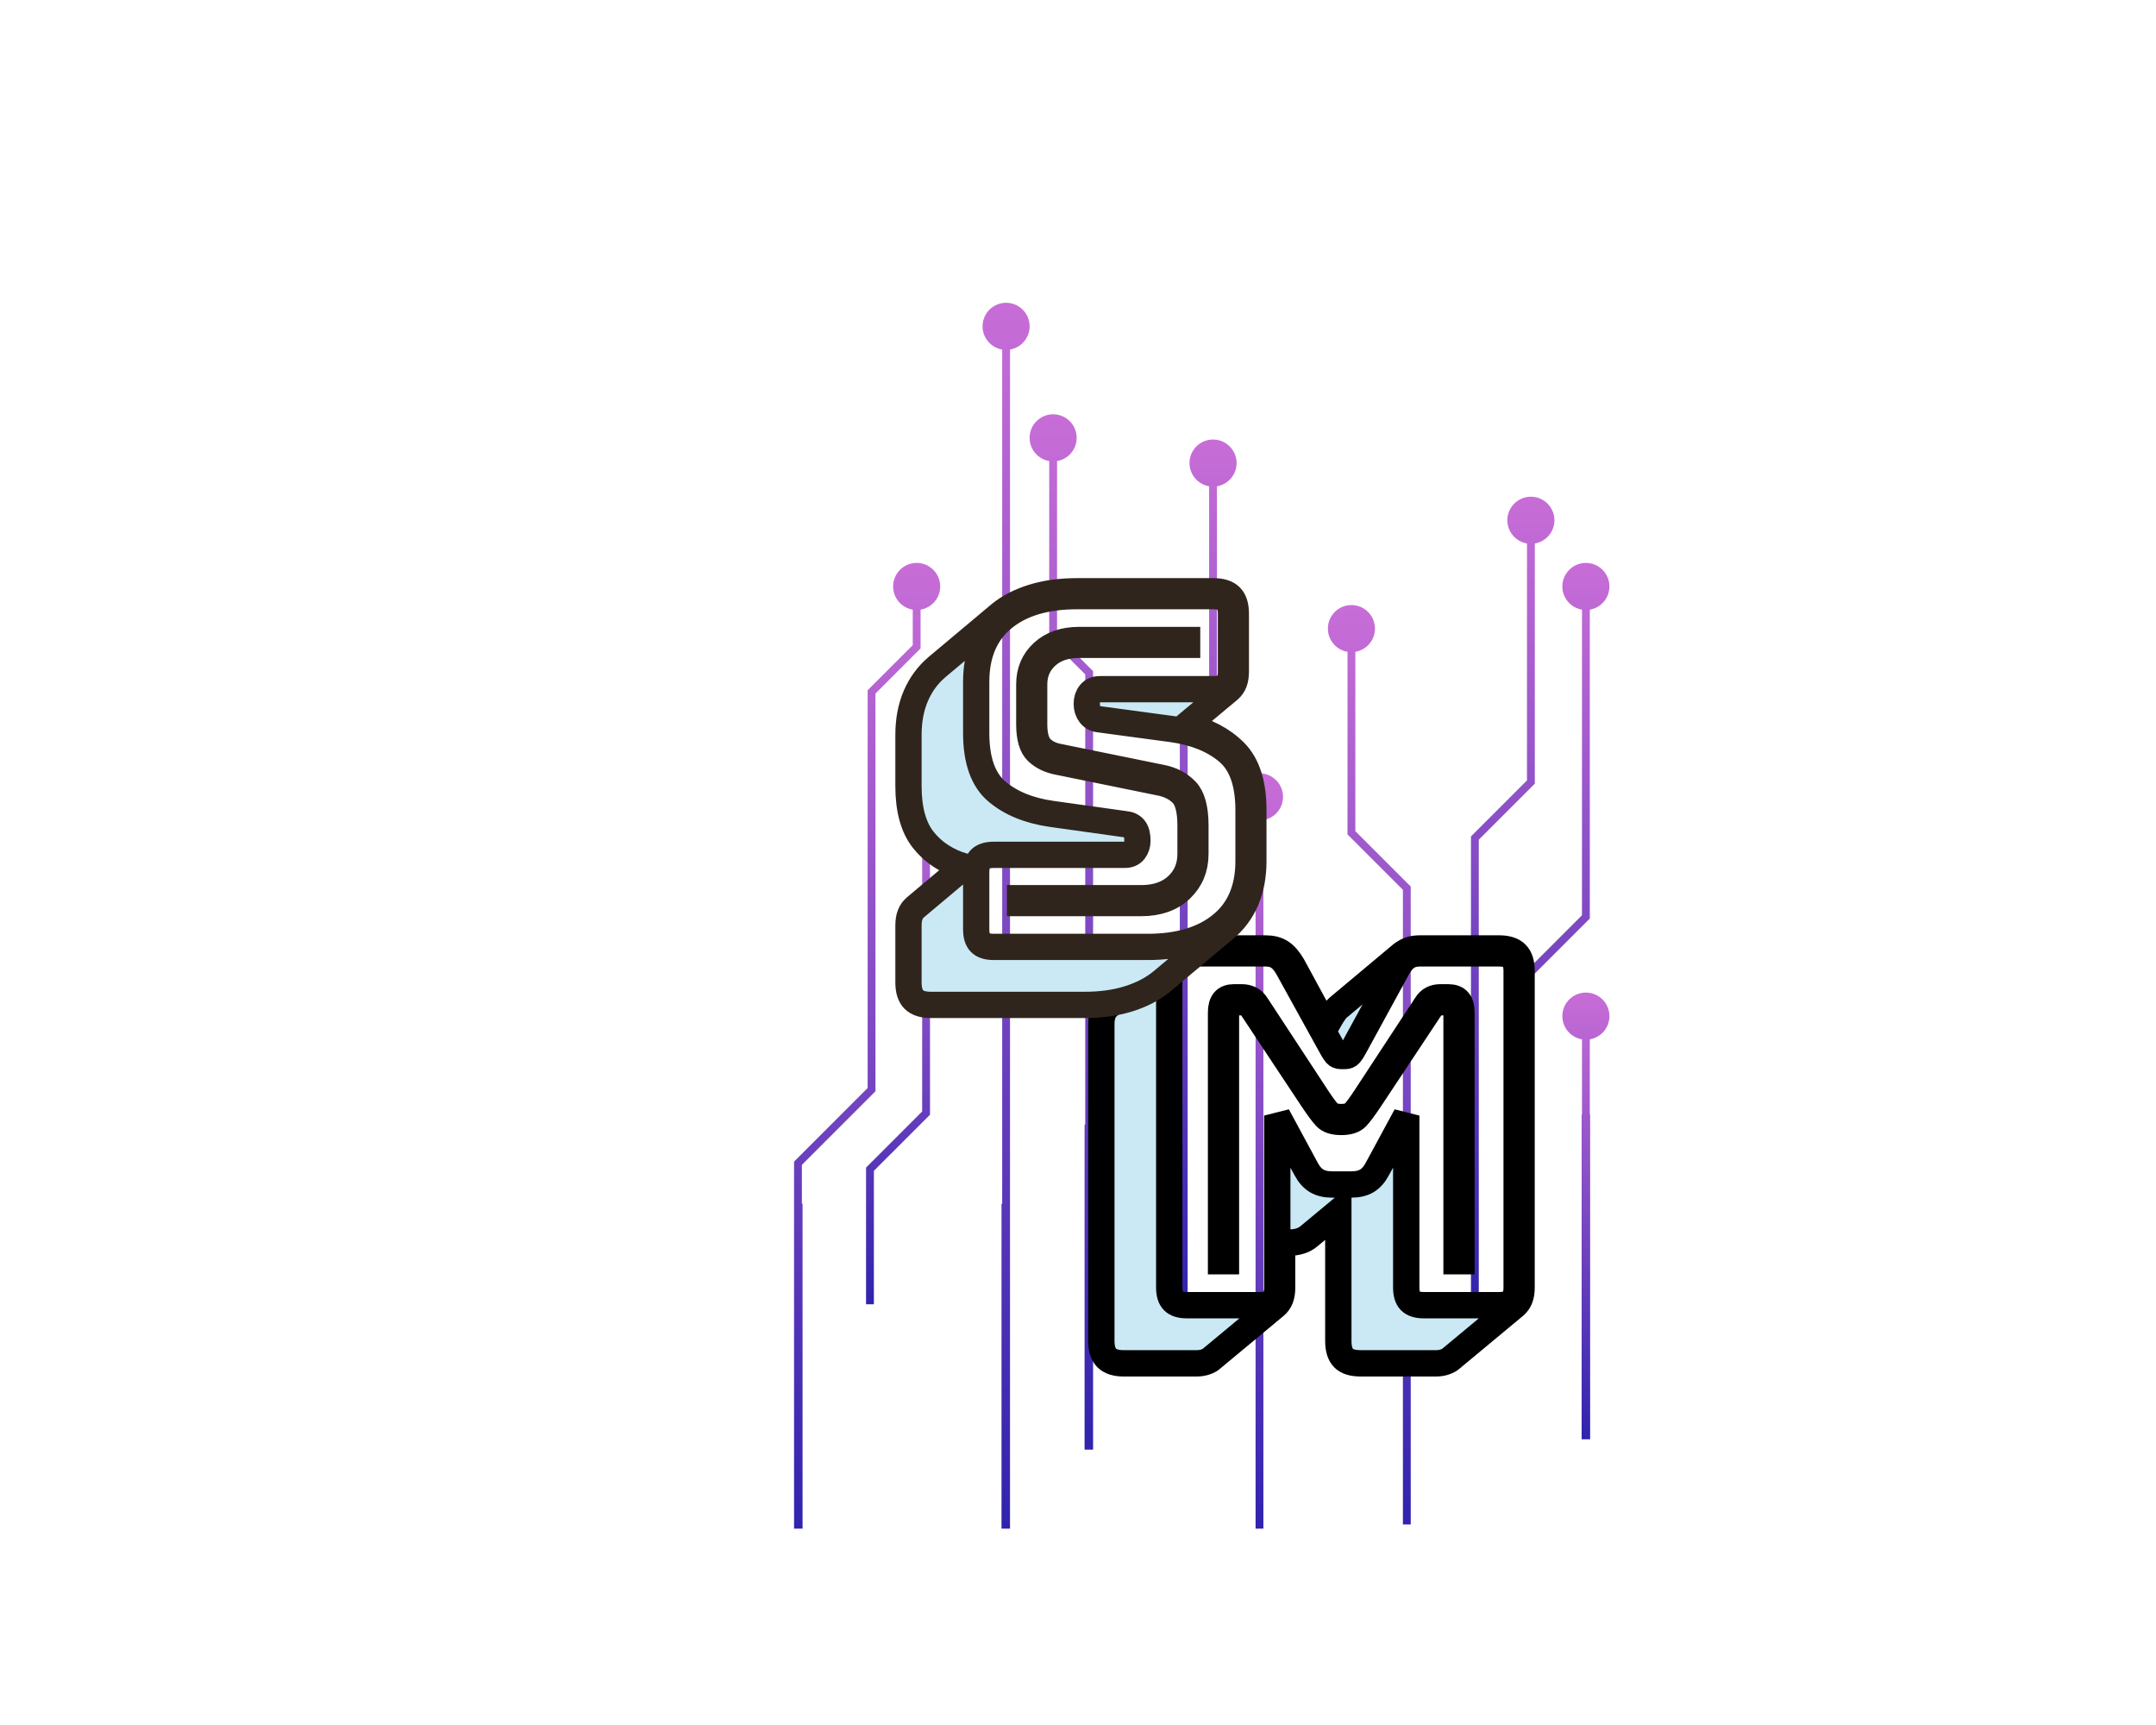 <?xml version="1.0" encoding="UTF-8" standalone="no" ?>
<!DOCTYPE svg PUBLIC "-//W3C//DTD SVG 1.1//EN" "http://www.w3.org/Graphics/SVG/1.1/DTD/svg11.dtd">
<svg xmlns="http://www.w3.org/2000/svg" xmlns:xlink="http://www.w3.org/1999/xlink" version="1.1" width="1280" height="1024" viewBox="0 0 1280 1024" xml:space="preserve">
<desc>Created with Fabric.js 4.4.0</desc>
<defs>
</defs>
<g transform="matrix(1 0 0 1 640 512)" id="background-logo"  >
<rect style="stroke: none; stroke-width: 0; stroke-dasharray: none; stroke-linecap: butt; stroke-dashoffset: 0; stroke-linejoin: miter; stroke-miterlimit: 4; fill: rgb(255,255,255); fill-opacity: 0; fill-rule: nonzero; opacity: 1;"  paint-order="stroke"  x="-640" y="-512" rx="0" ry="0" width="1280" height="1024" />
</g>
<g transform="matrix(2.878 0 0 2.878 713.464 543.579)" id="logo-logo"  >
<g style=""  paint-order="stroke"   >
		<g transform="matrix(-0.841 0 0 -0.841 0 0)"  >
<g style=""  paint-order="stroke"   >
		<g transform="matrix(1 0 0 1 -94.227 -73.633)"  >
<linearGradient id="SVGID_550255" gradientUnits="userSpaceOnUse" gradientTransform="matrix(1 0 0 1 0 21.915)"  x1="0" y1="0" x2="0" y2="110">
<stop offset="0%" style="stop-color:rgb(48,35,174);stop-opacity: 1"/>
<stop offset="100%" style="stop-color:rgb(200,109,215);stop-opacity: 1"/>
</linearGradient>
<path style="stroke: none; stroke-width: 1; stroke-dasharray: none; stroke-linecap: butt; stroke-dashoffset: 0; stroke-linejoin: miter; stroke-miterlimit: 4; fill: url(#SVGID_550255); fill-rule: nonzero; opacity: 1;"  paint-order="stroke"  transform=" translate(-5.773, -76.692)" d="M 5.773 131.469 C 8.96 131.469 11.546 128.884 11.546 125.696 C 11.546 122.835 9.463 120.459 6.733 120.002 L 6.733 101.595 L 6.816 101.595 L 6.816 21.915 L 4.73 21.915 L 4.73 101.597 L 4.813 101.597 L 4.813 120.004 C 2.083 120.46 0 122.835 0 125.697 C 0 128.884 2.585 131.469 5.773 131.469 z" stroke-linecap="round" />
</g>
		<g transform="matrix(1 0 0 1 -87.353 -4.387)"  >
<linearGradient id="SVGID_550256" gradientUnits="userSpaceOnUse" gradientTransform="matrix(1 0 0 1 0 55.025)"  x1="0" y1="0" x2="0" y2="182">
<stop offset="0%" style="stop-color:rgb(48,35,174);stop-opacity: 1"/>
<stop offset="100%" style="stop-color:rgb(200,109,215);stop-opacity: 1"/>
</linearGradient>
<path style="stroke: none; stroke-width: 1; stroke-dasharray: none; stroke-linecap: butt; stroke-dashoffset: 0; stroke-linejoin: miter; stroke-miterlimit: 4; fill: url(#SVGID_550256); fill-rule: nonzero; opacity: 1;"  paint-order="stroke"  transform=" translate(-12.647, -145.938)" d="M 6.732 225.381 L 6.732 150.428 L 25.294 131.866 L 25.294 55.025 L 23.375 55.025 L 23.375 131.073 L 4.813 149.635 L 4.813 225.384 C 2.083 225.84 0 228.215 0 231.077 C 0 234.264 2.585 236.85 5.773 236.85 C 8.96 236.85 11.546 234.265 11.546 231.077 C 11.546 228.213 9.463 225.838 6.732 225.381 z" stroke-linecap="round" />
</g>
		<g transform="matrix(1 0 0 1 -76.272 3.731)"  >
<linearGradient id="SVGID_550257" gradientUnits="userSpaceOnUse" gradientTransform="matrix(1 0 0 1 13.49 55.027)"  x1="0" y1="0" x2="0" y2="198">
<stop offset="0%" style="stop-color:rgb(48,35,174);stop-opacity: 1"/>
<stop offset="100%" style="stop-color:rgb(200,109,215);stop-opacity: 1"/>
</linearGradient>
<path style="stroke: none; stroke-width: 1; stroke-dasharray: none; stroke-linecap: butt; stroke-dashoffset: 0; stroke-linejoin: miter; stroke-miterlimit: 4; fill: url(#SVGID_550257); fill-rule: nonzero; opacity: 1;"  paint-order="stroke"  transform=" translate(-23.728, -154.055)" d="M 32.045 168.967 L 18.303 182.709 L 18.303 241.617 C 15.572 242.074 13.49 244.449 13.49 247.311 C 13.49 250.498 16.075 253.084 19.263 253.084 C 22.451 253.084 25.036 250.499 25.036 247.311 C 25.036 244.45 22.953 242.074 20.223 241.617 L 20.223 183.504 L 33.965 169.762 L 33.965 55.027 L 32.046 55.027 L 32.046 168.967 z" stroke-linecap="round" />
</g>
		<g transform="matrix(1 0 0 1 -41.102 -36.559)"  >
<linearGradient id="SVGID_550258" gradientUnits="userSpaceOnUse" gradientTransform="matrix(1 0 0 1 48.737 1.02)"  x1="0" y1="0" x2="0" y2="225">
<stop offset="0%" style="stop-color:rgb(48,35,174);stop-opacity: 1"/>
<stop offset="100%" style="stop-color:rgb(200,109,215);stop-opacity: 1"/>
</linearGradient>
<path style="stroke: none; stroke-width: 1; stroke-dasharray: none; stroke-linecap: butt; stroke-dashoffset: 0; stroke-linejoin: miter; stroke-miterlimit: 4; fill: url(#SVGID_550258); fill-rule: nonzero; opacity: 1;"  paint-order="stroke"  transform=" translate(-58.898, -113.766)" d="M 64.245 215.044 L 64.245 170.262 L 50.656 156.673 L 50.656 1.02 L 48.737 1.02 L 48.737 157.47 L 62.326 171.059 L 62.326 215.045 C 59.595 215.502 57.513 217.877 57.513 220.739 C 57.513 223.926 60.098 226.512 63.286 226.512 C 66.474 226.512 69.059 223.927 69.059 220.739 C 69.058 217.877 66.975 215.501 64.245 215.044 z" stroke-linecap="round" />
</g>
		<g transform="matrix(1 0 0 1 -14.163 -57.7)"  >
<linearGradient id="SVGID_550259" gradientUnits="userSpaceOnUse" gradientTransform="matrix(1 0 0 1 80.064 0)"  x1="0" y1="0" x2="0" y2="185">
<stop offset="0%" style="stop-color:rgb(48,35,174);stop-opacity: 1"/>
<stop offset="100%" style="stop-color:rgb(200,109,215);stop-opacity: 1"/>
</linearGradient>
<path style="stroke: none; stroke-width: 1; stroke-dasharray: none; stroke-linecap: butt; stroke-dashoffset: 0; stroke-linejoin: miter; stroke-miterlimit: 4; fill: url(#SVGID_550259); fill-rule: nonzero; opacity: 1;"  paint-order="stroke"  transform=" translate(-85.837, -92.624)" d="M 86.796 173.782 L 86.796 0 L 84.877 0 L 84.877 173.782 C 82.146 174.239 80.064 176.614 80.064 179.476 C 80.064 182.663 82.649 185.249 85.837 185.249 C 89.025 185.249 91.61 182.664 91.61 179.476 C 91.609 176.614 89.528 174.239 86.796 173.782 z" stroke-linecap="round" />
</g>
		<g transform="matrix(1 0 0 1 -1.584 10.744)"  >
<linearGradient id="SVGID_550260" gradientUnits="userSpaceOnUse" gradientTransform="matrix(1 0 0 1 91.455 55.027)"  x1="0" y1="0" x2="0" y2="212">
<stop offset="0%" style="stop-color:rgb(48,35,174);stop-opacity: 1"/>
<stop offset="100%" style="stop-color:rgb(200,109,215);stop-opacity: 1"/>
</linearGradient>
<path style="stroke: none; stroke-width: 1; stroke-dasharray: none; stroke-linecap: butt; stroke-dashoffset: 0; stroke-linejoin: miter; stroke-miterlimit: 4; fill: url(#SVGID_550260); fill-rule: nonzero; opacity: 1;"  paint-order="stroke"  transform=" translate(-98.416, -161.069)" d="M 103.457 197.838 L 96.268 205.027 L 96.268 255.644 C 93.537 256.101 91.455 258.476 91.455 261.338 C 91.455 264.525 94.04 267.111 97.228 267.111 C 100.416 267.111 103.001 264.526 103.001 261.338 C 103.001 258.477 100.918 256.101 98.188 255.644 L 98.188 205.823 L 105.377 198.634 L 105.377 55.027 L 103.458 55.027 L 103.458 197.838 z" stroke-linecap="round" />
</g>
		<g transform="matrix(1 0 0 1 34.439 -3.987)"  >
<linearGradient id="SVGID_550261" gradientUnits="userSpaceOnUse" gradientTransform="matrix(1 0 0 1 126.653 19.375)"  x1="0" y1="0" x2="0" y2="254">
<stop offset="0%" style="stop-color:rgb(48,35,174);stop-opacity: 1"/>
<stop offset="100%" style="stop-color:rgb(200,109,215);stop-opacity: 1"/>
</linearGradient>
<path style="stroke: none; stroke-width: 1; stroke-dasharray: none; stroke-linecap: butt; stroke-dashoffset: 0; stroke-linejoin: miter; stroke-miterlimit: 4; fill: url(#SVGID_550261); fill-rule: nonzero; opacity: 1;"  paint-order="stroke"  transform=" translate(-134.439, -146.338)" d="M 137.41 261.83 L 137.41 218.34 L 128.572 209.502 L 128.572 99.057 L 128.739 99.057 L 128.739 19.375 L 126.653 19.375 L 126.653 69.849 L 126.653 99.057 L 126.653 210.298 L 135.491 219.136 L 135.491 261.833 C 132.761 262.29 130.678 264.665 130.678 267.527 C 130.678 270.714 133.263 273.3 136.451 273.3 C 139.638 273.3 142.224 270.715 142.224 267.527 C 142.224 264.662 140.143 262.287 137.41 261.83 z" stroke-linecap="round" />
</g>
		<g transform="matrix(1 0 0 1 47.989 0)"  >
<linearGradient id="SVGID_550262" gradientUnits="userSpaceOnUse" gradientTransform="matrix(1 0 0 1 142.216 0)"  x1="0" y1="0" x2="0" y2="301">
<stop offset="0%" style="stop-color:rgb(48,35,174);stop-opacity: 1"/>
<stop offset="100%" style="stop-color:rgb(200,109,215);stop-opacity: 1"/>
</linearGradient>
<path style="stroke: none; stroke-width: 1; stroke-dasharray: none; stroke-linecap: butt; stroke-dashoffset: 0; stroke-linejoin: miter; stroke-miterlimit: 4; fill: url(#SVGID_550262); fill-rule: nonzero; opacity: 1;"  paint-order="stroke"  transform=" translate(-147.989, -150.325)" d="M 148.947 289.181 L 148.947 79.681 L 149.114 79.681 L 149.114 0 L 147.029 0 L 147.029 69.849 L 147.029 79.682 L 147.029 289.182 C 144.298 289.639 142.216 292.014 142.216 294.876 C 142.216 298.063 144.801 300.649 147.989 300.649 C 151.177 300.649 153.762 298.064 153.762 294.876 C 153.761 292.014 151.678 289.638 148.947 289.181 z" stroke-linecap="round" />
</g>
		<g transform="matrix(1 0 0 1 72.091 -28.841)"  >
<linearGradient id="SVGID_550263" gradientUnits="userSpaceOnUse" gradientTransform="matrix(1 0 0 1 161.843 55.027)"  x1="0" y1="0" x2="0" y2="133">
<stop offset="0%" style="stop-color:rgb(48,35,174);stop-opacity: 1"/>
<stop offset="100%" style="stop-color:rgb(200,109,215);stop-opacity: 1"/>
</linearGradient>
<path style="stroke: none; stroke-width: 1; stroke-dasharray: none; stroke-linecap: butt; stroke-dashoffset: 0; stroke-linejoin: miter; stroke-miterlimit: 4; fill: url(#SVGID_550263); fill-rule: nonzero; opacity: 1;"  paint-order="stroke"  transform=" translate(-172.091, -121.484)" d="M 173.39 182.167 C 173.39 179.306 171.307 176.93 168.577 176.473 L 168.577 102.309 L 182.34 88.546 L 182.34 55.027 L 180.419 55.027 L 180.419 87.751 L 166.656 101.514 L 166.656 176.474 C 163.925 176.931 161.843 179.306 161.843 182.168 C 161.843 185.355 164.428 187.941 167.616 187.941 C 170.804 187.941 173.39 185.354 173.39 182.167 z" stroke-linecap="round" />
</g>
		<g transform="matrix(1 0 0 1 82.077 -31.899)"  >
<linearGradient id="SVGID_550264" gradientUnits="userSpaceOnUse" gradientTransform="matrix(1 0 0 1 164.155 0)"  x1="0" y1="0" x2="0" y2="237">
<stop offset="0%" style="stop-color:rgb(48,35,174);stop-opacity: 1"/>
<stop offset="100%" style="stop-color:rgb(200,109,215);stop-opacity: 1"/>
</linearGradient>
<path style="stroke: none; stroke-width: 1; stroke-dasharray: none; stroke-linecap: butt; stroke-dashoffset: 0; stroke-linejoin: miter; stroke-miterlimit: 4; fill: url(#SVGID_550264); fill-rule: nonzero; opacity: 1;"  paint-order="stroke"  transform=" translate(-182.077, -118.425)" d="M 200 55.025 L 200 0 L 197.914 0 L 197.914 79.682 L 198.081 79.682 L 198.081 89.215 L 180.03 107.266 L 180.03 204.818 L 168.968 215.88 L 168.968 225.384 C 166.238 225.841 164.155 228.216 164.155 231.078 C 164.155 234.265 166.74 236.851 169.928 236.851 C 173.115 236.851 175.701 234.266 175.701 231.078 C 175.701 228.217 173.618 225.841 170.888 225.384 L 170.888 216.675 L 181.95 205.613 L 181.95 108.059 L 200 90.008 L 200 55.025 L 200 55.025 z" stroke-linecap="round" />
</g>
</g>
</g>
</g>
</g>
<g transform="matrix(1.921 0 0 1.921 778.597 686.171)" id="text-logo"  >
<g style=""  paint-order="stroke"   >
		<g transform="matrix(1 0 0 1 0 0)" id="text-logo-path-0"  >
<path style="stroke: rgb(0,0,0); stroke-width: 8.142; stroke-dasharray: none; stroke-linecap: butt; stroke-dashoffset: 0; stroke-linejoin: miter; stroke-miterlimit: 4; fill: rgb(202,233,245); fill-rule: nonzero; opacity: 1;"  paint-order="stroke"  transform=" translate(-71.725, 46.13)" d="M 80.94 -58.13 L 80.94 -58.13 Q 83.65 -58.13 84.86 -59.34 Q 86.07 -60.55 88.64 -64.48 L 88.64 -64.48 L 107.06 -92.56 Q 107.97 -94.07 109.1 -94.6 Q 110.23 -95.13 111.44 -95.13 L 111.44 -95.13 L 114 -95.13 Q 116.12 -95.13 117.1 -94 Q 118.08 -92.86 118.08 -90.45 L 118.08 -90.45 L 118.08 -13.59 L 116.57 -13.59 L 116.57 -90.45 Q 116.57 -91.66 116.04 -92.64 Q 115.52 -93.62 114 -93.62 L 114 -93.62 L 111.74 -93.62 Q 110.68 -93.62 109.93 -93.32 Q 109.17 -93.02 108.27 -91.51 L 108.27 -91.51 L 89.84 -63.72 Q 87.13 -59.64 85.69 -58.13 Q 84.26 -56.63 80.94 -56.63 L 80.94 -56.63 Q 77.61 -56.63 76.18 -58.13 Q 74.75 -59.64 72.03 -63.72 L 72.03 -63.72 L 53.6 -91.51 Q 52.7 -93.02 51.87 -93.32 Q 51.04 -93.62 49.98 -93.62 L 49.98 -93.62 L 47.72 -93.62 Q 46.21 -93.62 45.75 -92.64 Q 45.3 -91.66 45.3 -90.45 L 45.3 -90.45 L 45.3 -13.59 L 43.79 -13.59 L 43.79 -90.45 Q 43.79 -92.86 44.77 -94 Q 45.75 -95.13 47.72 -95.13 L 47.72 -95.13 L 50.28 -95.13 Q 51.49 -95.13 52.7 -94.6 Q 53.91 -94.07 54.81 -92.56 L 54.81 -92.56 L 73.23 -64.48 Q 75.8 -60.55 77.01 -59.34 Q 78.22 -58.13 80.94 -58.13 Z M 33.22 0 L 55.72 0 Q 58.59 0 59.87 -1.28 Q 61.16 -2.57 61.16 -5.44 L 61.16 -5.44 L 61.16 -58.59 L 70.06 -42.13 Q 71.42 -39.56 73.31 -38.43 Q 75.2 -37.3 78.07 -37.3 L 78.07 -37.3 L 84.11 -37.3 Q 86.98 -37.3 88.86 -38.43 Q 90.75 -39.56 92.11 -42.13 L 92.11 -42.13 L 101.02 -58.59 L 101.02 -5.44 Q 101.02 -2.57 102.3 -1.28 Q 103.59 0 106.45 0 L 106.45 0 L 129.71 0 Q 132.58 0 133.86 -1.28 Q 135.14 -2.57 135.14 -5.44 L 135.14 -5.44 L 135.14 -103.28 Q 135.14 -106.15 133.86 -107.44 Q 132.58 -108.72 129.71 -108.72 L 129.71 -108.72 L 105.25 -108.72 Q 102.83 -108.72 101.25 -107.66 Q 99.66 -106.61 98.3 -104.19 L 98.3 -104.19 L 84.86 -79.58 Q 84.11 -78.22 83.58 -77.61 Q 83.05 -77.01 82.14 -77.01 L 82.14 -77.01 L 80.78 -77.01 Q 79.88 -77.01 79.35 -77.61 Q 78.82 -78.22 78.07 -79.58 L 78.07 -79.58 L 64.48 -104.19 Q 63.12 -106.61 61.53 -107.66 Q 59.95 -108.72 57.53 -108.72 L 57.53 -108.72 L 33.22 -108.72 Q 30.35 -108.72 29.07 -107.44 Q 27.78 -106.15 27.78 -103.28 L 27.78 -103.28 L 27.78 -5.44 Q 27.78 -2.57 29.07 -1.28 Q 30.35 0 33.22 0 L 33.22 0 Z M 60.55 0.15 L 60.55 0.15 L 40.92 16.46 Q 40.32 17.06 39.03 17.52 Q 37.75 17.97 36.24 17.97 L 36.24 17.97 L 13.74 17.97 Q 10.12 17.97 8.46 16.31 Q 6.79 14.65 6.79 11.02 L 6.79 11.02 L 6.79 -86.83 Q 6.79 -88.79 7.32 -90.15 Q 7.85 -91.51 8.91 -92.41 L 8.91 -92.41 L 28.39 -108.87 Q 29.14 -109.47 30.43 -109.85 Q 31.71 -110.23 33.22 -110.23 L 33.22 -110.23 L 57.53 -110.23 Q 60.4 -110.23 62.29 -109.02 Q 64.17 -107.81 65.84 -104.94 L 65.84 -104.94 L 76.1 -86.07 L 77.46 -88.49 Q 78.07 -89.54 78.75 -90.52 Q 79.43 -91.51 80.18 -92.11 L 80.18 -92.11 L 99.66 -108.42 Q 100.87 -109.32 102.15 -109.78 Q 103.44 -110.23 105.25 -110.23 L 105.25 -110.23 L 129.71 -110.23 Q 133.33 -110.23 134.99 -108.57 Q 136.66 -106.91 136.66 -103.28 L 136.66 -103.28 L 136.66 -5.44 Q 136.66 -3.47 136.13 -2.11 Q 135.6 -0.76 134.54 0.15 L 134.54 0.15 L 114.91 16.46 Q 114.31 17.06 113.02 17.52 Q 111.74 17.97 110.23 17.97 L 110.23 17.97 L 86.98 17.97 Q 83.2 17.97 81.62 16.31 Q 80.03 14.65 80.03 11.02 L 80.03 11.02 L 80.03 -28.84 L 71.12 -21.44 Q 69.91 -20.38 68.33 -19.86 Q 66.74 -19.33 64.63 -19.33 L 64.63 -19.33 L 62.66 -19.33 L 62.66 -5.44 Q 62.66 -3.47 62.14 -2.11 Q 61.61 -0.76 60.55 0.15 Z" stroke-linecap="round" />
</g>
</g>
</g>
<g transform="matrix(1.921 0 0 1.921 641.735 473.759)" id="tagline-9dbe0ce0-08fa-4e6d-bc56-b7f38d26c1d9-logo"  >
<g style=""  paint-order="stroke"   >
		<g transform="matrix(1 0 0 1 0 0)" id="tagline-9dbe0ce0-08fa-4e6d-bc56-b7f38d26c1d9-logo-path-0"  >
<path style="stroke: rgb(47,37,29); stroke-width: 8.118; stroke-dasharray: none; stroke-linecap: butt; stroke-dashoffset: 0; stroke-linejoin: miter; stroke-miterlimit: 4; fill: rgb(202,233,245); fill-rule: nonzero; opacity: 1;"  paint-order="stroke"  transform=" translate(-57.355, 45.99)" d="M 58.56 17.92 L 10.99 17.92 Q 7.38 17.92 5.72 16.26 Q 4.06 14.6 4.06 10.99 L 4.06 10.99 L 4.06 -6.62 Q 4.06 -8.58 4.59 -9.94 Q 5.12 -11.29 6.17 -12.19 L 6.17 -12.19 L 21.23 -24.84 Q 13.25 -27.25 8.66 -33.05 Q 4.06 -38.84 4.06 -49.68 L 4.06 -49.68 L 4.06 -65.49 Q 4.06 -72.26 6.32 -77.53 Q 8.58 -82.8 12.8 -86.41 L 12.8 -86.41 L 32.37 -102.82 Q 36.43 -106.14 42.45 -108.02 Q 48.48 -109.9 56.15 -109.9 L 56.15 -109.9 L 98.31 -109.9 Q 101.92 -109.9 103.58 -108.24 Q 105.23 -106.59 105.23 -102.97 L 105.23 -102.97 L 105.23 -85.06 Q 105.23 -83.1 104.71 -81.75 Q 104.18 -80.39 103.12 -79.49 L 103.12 -79.49 L 89.58 -68.2 Q 99.06 -66.09 104.86 -60.29 Q 110.65 -54.5 110.65 -42.3 L 110.65 -42.3 L 110.65 -26.5 Q 110.65 -19.72 108.39 -14.45 Q 106.14 -9.18 101.77 -5.57 L 101.77 -5.57 L 82.35 10.69 Q 78.13 14.15 72.11 16.03 Q 66.09 17.92 58.56 17.92 L 58.56 17.92 Z M 30.41 0 L 77.98 0 Q 92.44 0 100.79 -6.85 Q 109.15 -13.7 109.15 -26.5 L 109.15 -26.5 L 109.15 -42.3 Q 109.15 -54.95 102.67 -60.37 Q 96.2 -65.79 85.66 -67.29 L 85.66 -67.29 L 63.23 -70.31 Q 61.27 -70.46 60.22 -71.81 Q 59.16 -73.17 59.16 -75.12 L 59.16 -75.12 Q 59.16 -77.08 60.22 -78.36 Q 61.27 -79.64 63.23 -79.64 L 63.23 -79.64 L 98.31 -79.64 Q 101.17 -79.64 102.45 -80.92 Q 103.73 -82.2 103.73 -85.06 L 103.73 -85.06 L 103.73 -102.97 Q 103.73 -105.83 102.45 -107.11 Q 101.17 -108.39 98.31 -108.39 L 98.31 -108.39 L 56.15 -108.39 Q 41.55 -108.39 33.27 -101.54 Q 24.99 -94.69 24.99 -81.9 L 24.99 -81.9 L 24.99 -66.09 Q 24.99 -53.44 31.39 -48.02 Q 37.79 -42.6 48.33 -41.1 L 48.33 -41.1 L 70.91 -37.94 Q 72.86 -37.79 73.84 -36.58 Q 74.82 -35.38 74.82 -32.82 L 74.82 -32.82 Q 74.82 -31.01 73.84 -29.73 Q 72.86 -28.45 70.91 -28.45 L 70.91 -28.45 L 30.41 -28.45 Q 27.55 -28.45 26.27 -27.17 Q 24.99 -25.89 24.99 -23.03 L 24.99 -23.03 L 24.99 -5.42 Q 24.99 -2.56 26.27 -1.28 Q 27.55 0 30.41 0 L 30.41 0 Z M 56.76 -94.84 L 90.18 -94.84 L 90.18 -93.34 L 56.76 -93.34 Q 50.43 -93.34 46.67 -89.88 Q 42.91 -86.41 42.91 -81.14 L 42.91 -81.14 L 42.91 -68.8 Q 42.91 -63.53 45.01 -61.42 Q 47.12 -59.32 50.58 -58.71 L 50.58 -58.71 L 82.35 -52.24 Q 86.87 -51.34 89.8 -48.33 Q 92.74 -45.31 92.74 -37.49 L 92.74 -37.49 L 92.74 -28.75 Q 92.74 -22.13 88.22 -17.84 Q 83.7 -13.55 76.03 -13.55 L 76.03 -13.55 L 38.54 -13.55 L 38.54 -15.05 L 76.03 -15.05 Q 82.95 -15.05 87.09 -18.89 Q 91.23 -22.73 91.23 -28.75 L 91.23 -28.75 L 91.23 -37.49 Q 91.23 -44.56 88.75 -47.2 Q 86.26 -49.83 82.05 -50.73 L 82.05 -50.73 L 50.28 -57.21 Q 46.37 -57.96 43.88 -60.29 Q 41.4 -62.63 41.4 -68.8 L 41.4 -68.8 L 41.4 -81.14 Q 41.4 -87.17 45.62 -91.01 Q 49.83 -94.84 56.76 -94.84 L 56.76 -94.84 Z" stroke-linecap="round" />
</g>
</g>
</g>
</svg>